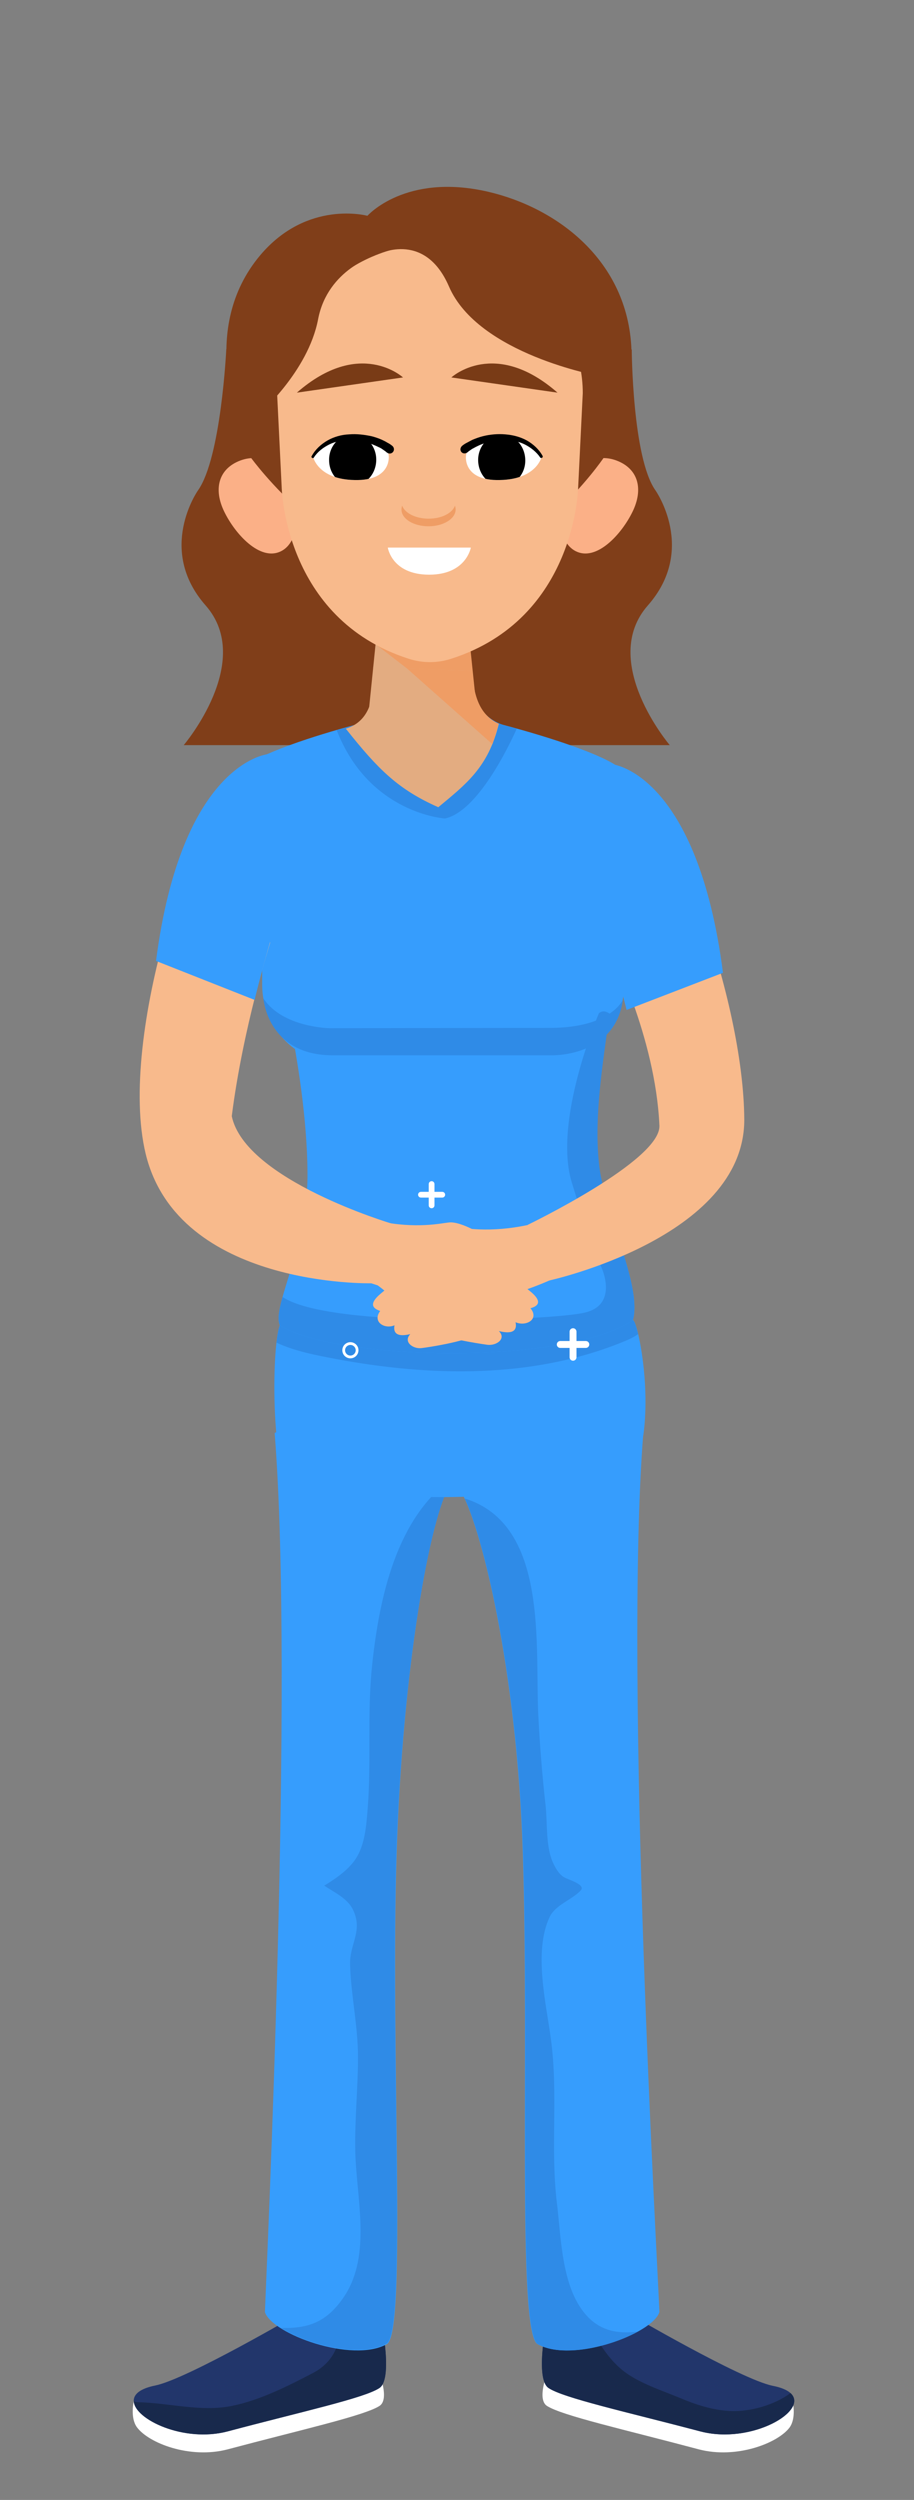 <?xml version="1.0" encoding="utf-8"?>
<!-- Generator: Adobe Illustrator 25.0.0, SVG Export Plug-In . SVG Version: 6.00 Build 0)  -->
<svg version="1.1" id="Layer_1" xmlns="http://www.w3.org/2000/svg" xmlns:xlink="http://www.w3.org/1999/xlink" x="0px" y="0px"
	 viewBox="0 0 300.5 821.3" style="enable-background:new 0 0 300.5 821.3;" xml:space="preserve">
<rect x="0" y="0" width="300.5" height="821.3" fill="#808080" stroke="none"/>
<style type="text/css">
	.st0{fill:#FFFFFF;}
	.st1{fill:#22366B;}
	.st2{fill:#18294C;}
	.st3{fill:#369DFD;}
	.st4{fill:#2F8BE7;}
	.st5{fill:#803E19;}
	.st6{fill:#FBB087;}
	.st7{fill:none;}
	.st8{fill:#E3AC81;}
	.st9{fill:#EF9D65;}
	.st10{fill:#F8BA8C;}
	.st11{clip-path:url(#SVGID_2_);}
	.st12{clip-path:url(#SVGID_4_);}
	.st13{fill:#793B16;}
	.st14{fill:none;stroke:#FFFFFF;stroke-width:2.27;stroke-linecap:round;stroke-linejoin:round;}
	.st15{fill:none;stroke:#FFFFFF;stroke-width:1.89;stroke-linecap:round;stroke-linejoin:round;}
	.st16{fill:none;stroke:#FFFFFF;stroke-width:0.91;stroke-linecap:round;stroke-linejoin:round;}
</style>
<g id="BACKGROUND">
</g>
<g id="OBJECT">
	<path class="st0" d="M74.8,804.7c24.4-6.5,45.1-11.1,50-14.3c3.3-2.2-0.1-10.7-0.1-10.7L98.4,766L44,788.8c0,0-1.3,5.4,1,8.6
		C48.9,802.7,62.5,807.9,74.8,804.7z"/>
	<path class="st0" d="M229.8,804.7c-24.4-6.5-45.1-11.1-50-14.3c-3.3-2.2,0.1-10.7,0.1-10.7l26.3-13.7l54.4,22.9c0,0,1.3,5.4-1,8.6
		C255.7,802.7,242.1,807.9,229.8,804.7z"/>
	<path class="st1" d="M230.3,798.8c-24.4-6.5-45.2-11-50-14.3s0-24.9,0-24.9l26.4,0.5c0,0,36.7,21.5,47.3,23.7
		C273.1,787.5,250,803.9,230.3,798.8z"/>
	<path class="st2" d="M259.9,786.2c-5.4,4-13.4,6.2-19.8,5.9c-5.9-0.3-11.4-2.1-16.8-4.4c-5.6-2.3-12.3-4.5-17.3-8
		c-7.2-5.1-10.4-12.9-15.2-19.9l-10.5-0.2c0,0-4.8,21.5,0,24.9c4.8,3.3,25.6,7.9,50,14.3C247,803.2,266.2,792,259.9,786.2z"/>
	<path class="st3" d="M151.2,489.4c6.7,10.5,18.8,58.9,20.7,119.6c2.1,65.5-1.9,157.2,4.8,161.1c11.3,6.4,37.8-3.3,40.1-10.5
		c-0.5-13.9-11.7-207.7-5.3-288.7C174.1,449.1,136,465.4,151.2,489.4z"/>
	<path class="st4" d="M192.4,760.2c-7.8-9.2-7.9-25-9.3-36.4c-2.2-18.1,0.5-35.9-2-54.1c-1.6-11.8-5.7-28.6-0.4-39.9
		c1.9-4,7.4-5.7,10.2-8.7c1.9-2-4.3-3.6-5.5-4.4c-1.7-1-2.9-3.2-3.7-5c-2.3-5.4-1.7-12.5-2.3-18.3c-1.1-9.8-1.9-19.7-2.4-29.5
		c-1.2-22.8,3.6-63-24.2-71.6c6.9,14.8,17.4,60.5,19.2,116.7c2.1,65.5-1.9,157.2,4.8,161.1c8,4.6,23.7,1,32.9-4.1
		C203.3,766.8,197.2,765.9,192.4,760.2z"/>
	<path class="st1" d="M74.8,798.8c24.4-6.5,45.2-11,50-14.3s0-24.9,0-24.9L98.4,760c0,0-36.7,21.5-47.3,23.7
		C32,787.5,55.2,803.9,74.8,798.8z"/>
	<path class="st2" d="M124.8,759.6l-14,0.3c2.4,7.1,0.2,15.5-7.9,19.7c-8.2,4.3-17.6,9-26.6,10.8c-10.1,2.1-20.8-1-31-1.2
		c-0.5,0-0.9-0.1-1.3-0.3c0.2,5.9,16.4,13.7,30.8,9.9c24.4-6.5,45.2-11,50-14.3C129.6,781.1,124.8,759.6,124.8,759.6z"/>
	<path class="st3" d="M148.1,487.5c-6.7,10.5-15.8,60.8-17.7,121.5c-2.1,65.5,3.5,157.2-3.2,161.1c-11.3,6.4-37.8-3.3-40.1-10.5
		c0.5-14.3,9.7-207.4,3.2-288.8C127.8,449,163.3,463.6,148.1,487.5z"/>
	<path class="st4" d="M148.1,487.5c0.5-0.8,0.9-1.5,1.3-2.3c-19.2,13-24.8,40.2-27.1,62.3c-1.6,15.6-0.2,31-1.4,46.5
		c-0.5,6.1-0.9,13.2-5,18.1c-2.6,3.1-5.9,5.3-9.3,7.4c3.5,2.3,7.8,4.3,9.5,8c3.3,7-1.2,11-1,18c0.3,10.1,2.6,20.1,2.6,30.3
		c0,10.3-1.1,20.5-0.9,30.8c0.3,15.1,5.4,33.8-3.4,47.5c-6,9.2-12.5,10.9-21,10.7c8.9,5.6,26.2,10,34.7,5.1
		c6.7-3.8,1.1-95.6,3.2-161.1C132.3,548.3,141.4,498.1,148.1,487.5z"/>
	<path class="st3" d="M211.6,470.9c-3.2,26.1-117,27.9-120.2,4.9c-1.5-10.9-1.5-26-0.5-34.8c0.3-2.4,0.6-4.3,1.1-5.6
		c2-6,112.9-18.2,116.1-1.7c0.4,0,1,1.7,1.7,4.5C211.4,445,213.2,458.4,211.6,470.9z"/>
	<path class="st4" d="M209.8,438.3c-1.7,1.2-3.6,2-5.6,2.8c-29.4,11.8-62.5,11.2-93.6,5.4c-6.3-1.2-13.5-2.5-19.7-5.4
		c0.3-2.4,0.6-4.3,1.1-5.6c2-6,112.9-18.2,116.1-1.7C208.5,433.7,209.1,435.4,209.8,438.3z"/>
	<g>
		<path class="st5" d="M74.4,114.7c0,0-1.7,35.7-9.3,46.4c0,0-13.7,19.4,2.5,37.8s-7.2,45.9-7.2,45.9H139V110.1L74.4,114.7z"/>
		<path class="st5" d="M207.7,114.8c0,0,0.2,35.6,7.8,46.3c0,0,13.7,19.4-2.5,37.8s7.2,45.9,7.2,45.9h-78.5V110.1L207.7,114.8z"/>
		<path class="st5" d="M203.4,125.9c0,34.8-28.2,62.9-62.9,62.9s-62.9-28.2-62.9-62.9c0-34.8,28.2-57.6,62.9-57.6
			S203.4,91.1,203.4,125.9z"/>
		<g>
			<g>
				<g>
					<path class="st6" d="M95.6,159.9c3.2,7.2,3,18.9-3.9,21.5s-15-6.7-18.3-14c-3.2-7.2-1.3-13.5,5.6-16.1
						C85.9,148.7,92.4,152.6,95.6,159.9z"/>
				</g>
			</g>
			<line class="st7" x1="81.1" y1="160" x2="92.6" y2="169.1"/>
		</g>
		<g>
			<g>
				<g>
					<path class="st6" d="M186.1,159.9c-3.2,7.2-3,18.9,3.9,21.5s15-6.7,18.3-14c3.2-7.2,1.3-13.5-5.6-16.1
						C195.8,148.7,189.3,152.6,186.1,159.9z"/>
				</g>
			</g>
			<line class="st7" x1="201.8" y1="160" x2="190.3" y2="169.1"/>
		</g>
		<path class="st5" d="M198.4,150.5c0,0-25.1,37-57,37s-58.8-37-58.8-37c0-30.6,26.9-74,58.8-74S198.4,119.8,198.4,150.5z"/>
		<g>
			<polygon class="st8" points="124.7,199.6 117.4,271.5 160.5,271.5 153.1,198.9 			"/>
			<polygon class="st9" points="123.7,211.8 157.2,237.7 153.6,202.9 			"/>
		</g>
		<g>
			<g>
				<path id="XMLID_12_" class="st10" d="M141.4,80.3L141.4,80.3c-26.7,0-50.3,23.4-50.3,48.9l1.5,30.6c0,0,0.6,43.4,41.7,56.6
					c4.6,1.5,9.5,1.5,14.1,0c41.2-13.2,41.7-56.6,41.7-56.6l1.5-30.6C191.7,103.7,168.1,80.3,141.4,80.3z"/>
			</g>
		</g>
		<g>
			<g>
				<g>
					<g>
						<path id="XMLID_11_" class="st0" d="M153.2,149.8c0,0,0.1-6.5,12.5-5.6c11.1,0.8,12.4,5.8,12.4,5.8s-1.6,7.5-13.8,7.7
							C152.1,158,153.2,149.8,153.2,149.8z"/>
					</g>
					<g>
						<g>
							<g>
								<defs>
									<path id="SVGID_1_" d="M153.2,149.8c0,0,0.1-6.5,12.5-5.6c11.1,0.8,12.4,5.8,12.4,5.8s-1.6,7.5-13.8,7.7
										C152.1,158,153.2,149.8,153.2,149.8z"/>
								</defs>
								<clipPath id="SVGID_2_">
									<use xlink:href="#SVGID_1_"  style="overflow:visible;"/>
								</clipPath>
								<path class="st11" d="M172.7,151.3c0,4.6-3.5,8.4-7.8,8.3c-4.3,0-7.7-3.8-7.7-8.5c0-4.6,3.5-8.4,7.8-8.3
									C169.3,142.8,172.7,146.6,172.7,151.3z"/>
							</g>
						</g>
					</g>
				</g>
				<g>
					<path d="M151.9,146.5c0.6-0.5,1.1-0.8,1.7-1.1c0.6-0.3,1.1-0.6,1.7-0.9c1.2-0.5,2.3-0.9,3.5-1.2c2.4-0.6,4.9-0.8,7.3-0.6
						c2.5,0.2,4.9,0.8,7.1,2c2.1,1.2,4,2.9,5.2,5.1c0.1,0.2,0,0.5-0.2,0.6s-0.5,0.1-0.6-0.1l0,0c-1.2-1.8-3.1-3.3-5.1-4.3
						s-4.3-1.4-6.5-1.4s-4.5,0.4-6.6,1c-1.1,0.3-2.1,0.8-3.1,1.3c-0.5,0.3-1,0.5-1.4,0.8s-0.9,0.6-1.2,0.9l0,0
						c-0.6,0.5-1.5,0.5-2-0.1S151.3,147.1,151.9,146.5C151.9,146.6,151.9,146.5,151.9,146.5z"/>
				</g>
			</g>
			<g>
				<g>
					<g>
						<path id="XMLID_10_" class="st0" d="M127.8,149.8c0,0-0.1-6.5-12.5-5.6c-11.1,0.8-12.4,5.8-12.4,5.8s1.5,7.5,13.7,7.7
							C128.8,158,127.8,149.8,127.8,149.8z"/>
					</g>
					<g>
						<g>
							<g>
								<defs>
									<path id="SVGID_3_" d="M127.8,149.8c0,0-0.1-6.5-12.5-5.6c-11.1,0.8-12.4,5.8-12.4,5.8s1.5,7.5,13.7,7.7
										C128.8,158,127.8,149.8,127.8,149.8z"/>
								</defs>
								<clipPath id="SVGID_4_">
									<use xlink:href="#SVGID_3_"  style="overflow:visible;"/>
								</clipPath>
								<path class="st12" d="M108.2,151.2c0,4.6,3.5,8.4,7.8,8.3c4.3,0,7.7-3.8,7.7-8.5c0-4.6-3.5-8.4-7.8-8.3
									C111.6,142.8,108.1,146.6,108.2,151.2z"/>
							</g>
						</g>
					</g>
				</g>
				<g>
					<path d="M127.1,148.6c-0.3-0.3-0.8-0.6-1.2-0.9c-0.4-0.3-0.9-0.6-1.4-0.8c-1-0.5-2-0.9-3.1-1.3c-2.1-0.7-4.4-1-6.6-1
						s-4.5,0.4-6.5,1.4s-3.9,2.4-5.1,4.3l0,0c-0.1,0.2-0.4,0.3-0.6,0.1c-0.2-0.1-0.3-0.4-0.1-0.6c1.2-2.2,3.1-3.9,5.2-5.1
						c2.1-1.2,4.6-1.9,7.1-2c2.5-0.2,4.9,0.1,7.3,0.6c1.2,0.3,2.4,0.7,3.5,1.2c0.6,0.3,1.1,0.5,1.7,0.9c0.6,0.3,1.1,0.6,1.7,1.1
						c0.6,0.5,0.7,1.4,0.2,2S127.8,149.2,127.1,148.6C127.2,148.7,127.1,148.7,127.1,148.6L127.1,148.6z"/>
				</g>
			</g>
			<path class="st13" d="M148.4,124c0,0,14.2-13.1,34.9,5L148.4,124z"/>
			<path class="st13" d="M132.5,124c0,0-14.2-13.1-34.9,5L132.5,124z"/>
			<path class="st0" d="M127.5,179.9h27.3c0,0-1.5,8.9-13.7,8.9C128.8,188.8,127.5,179.9,127.5,179.9z"/>
		</g>
		<path class="st5" d="M123.7,83.8c0,0-15.9,4.5-19.1,21c-3.3,17.5-19.9,31.7-19.9,31.7s7.1-41.9,7.8-43.2
			C93.3,92,123.7,83.8,123.7,83.8z"/>
		<path class="st5" d="M123.7,83.8c0,0,15.7-8.6,23.9,10.3c9.6,22.3,49.3,29.4,49.3,29.4S202,97,176.1,86
			C150.3,74.9,139.5,74.6,123.7,83.8z"/>
		<path class="st5" d="M120.8,70.9c0,0,12.5-14.2,39.7-7.9c22.8,5.3,45.9,22.7,47.1,51.7l-10.3,9.4L157.2,83L120.8,70.9z"/>
		<path class="st5" d="M120.8,70.9c0,0-19.7-5.4-35.2,12.9C65,108.2,79.2,140,79.2,140l25.1-45.5L120.8,70.9z"/>
	</g>
	<path class="st3" d="M208.1,433.7c-22.4,15.1-98,13.3-116.1,1.7c-0.8-1.9-0.3-5,0.9-9.3c2.6-9.4,8.4-24.1,8.2-41
		c-0.3-34.8-12-76.2-12-76.2s6.4,2.6-0.2-0.6c0-0.1-0.1-0.2-0.1-0.3c-0.1-0.2-0.1-0.4-0.2-0.6c0,0,0,0,0-0.1l0,0
		c0-0.1-0.1-0.2-0.1-0.3c-0.2-0.8-0.5-1.7-0.9-2.8c-0.2-0.7-0.4-1.4-0.6-2.1c-0.1-0.2-0.1-0.4-0.2-0.6c-0.1-0.4-0.3-0.8-0.4-1.3
		c0,0,0,0,0-0.1l0,0c-1.7-5.6-3.4-11.7-4.8-17.5c-0.2-0.9-0.5-1.9-0.7-2.8c0-0.1,0-0.1,0-0.2c-2.6-10.1-5.1-23.9-3-25.7
		c0.3-0.4,0.8-0.8,1.3-1.2l0,0c6-5.2,24.6-11.1,37.3-14.5l0,0c6.9-1.9,21.1-5.3,24.9-6c0,0,12.1,2.7,25,6.2l0,0
		c13.5,3.6,32.1,9.5,37.6,14.1l0,0c0.6,0.5,1.1,1,1.4,1.5c1.2,1.8,0.7,9.3-0.3,20.4c-1.1,12.2-2.2,24.5-2.6,36.9c0,0.2,0,0.3,0,0.4
		c-0.3,6.9-1.2,14.1-2.2,21.4c-2.2,16.5-5.1,33.5-3.5,48.9C198.4,398.4,211.2,421.9,208.1,433.7z"/>
	<path class="st3" d="M179.2,349.6h-67c-14.3,0-26-11.7-26-26v-4.4c0-14.3,11.7-26,26-26h67c14.3,0,20.2,0.5,20.2,14.8l5.8,15.5
		C205.2,337.9,193.5,349.6,179.2,349.6z"/>
	<path class="st4" d="M208.1,433.7c-22.4,15.1-98,13.3-116.1,1.7c-0.8-1.9-0.3-5,0.9-9.3c15.6,10.5,89.3,7.7,99.5,5.1
		c11.1-2.7,5.3-14.9,5.3-14.9s-3.5-7.4-9.7-27.8c-6.3-20.4,8.9-55.6,8.9-55.6c1-0.9,2.2-0.8,3.5,0.1c-2.2,16.5-5.1,33.5-3.5,48.9
		C198.4,398.4,211.2,421.9,208.1,433.7z"/>
	<path class="st4" d="M169.9,239.4c-2.7,6-12.9,27.2-23.6,29.5c0,0-24.9-1.5-35.6-29c2-0.6,3.9-1.1,5.8-1.6l0,0
		c0.2-0.1,0.4-0.2,0.6-0.3c0.1-0.1,0.3-0.2,0.4-0.3c1.3-0.9,3.3-2.5,5.4-5.4c0.1-0.2,0.2-0.3,0.3-0.5c0.2-0.3,0.4-0.6,0.6-1
		c0.1-0.2,0.2-0.4,0.3-0.6c0.5-1,0.9-2,1.2-3.2c2.1-0.1,4.6-0.2,7.2-0.3l0,0c7.4-0.2,16.2,0,23.4,1.1c0.7,2.3,1.5,3.9,2.6,5.5
		c2.3,3.3,6.3,4.7,7.4,5c0.2,0.1,0.3,0.1,0.3,0.1l0,0C167.6,238.7,168.7,239,169.9,239.4z"/>
	<path class="st8" d="M122.7,219.2c1,12.8-2.9,18.3-9,20.2c10.7,13.5,17.3,20,30.4,25.8c9-7.5,16.4-13,19.9-27.4
		c-6.3-2.8-8.4-9.3-8.7-17.4L122.7,219.2z"/>
	<path class="st9" d="M133.8,219.6l28.1,24.9l2.1-6.7c-6.3-2.8-8.4-9.3-8.7-17.4L133.8,219.6z"/>
	<path class="st4" d="M86.6,328c0,0,1.3,18.7,22.8,18.7c18.3,0,71.6,0,71.6,0s21.2,0.9,23.8-18.3c0,0-3.8,9.3-24.1,9.3
		c-16.8,0-72.3,0.1-72.3,0.1S92.9,337.6,86.6,328z"/>
	<path class="st10" d="M180.5,420.7l-7-18.3c0,0,43.8-21.1,43.3-32.6c-1.3-29.3-16.2-58.2-16.2-58.2s-7.3-58.3,6.3-52.7
		c13.6,5.6,37.6,68.9,37.8,109C244.7,406.7,180.5,420.7,180.5,420.7z"/>
	<path class="st10" d="M202.6,290.3c16.2,4,22,7.9,31.3,78.2v0.3c0.7,8.9-2.9,17.6-9.7,23.4c-11.7,10-31.5,25-52.5,31.9
		c-5.5,4.2-11.9,12.5-15.6,14.6c-3.7,2.1-14.9,3.9-17.6,4.2c-2.8,0.3-6-2.1-3.6-4.6c-4.2,1-5.7-0.2-5.2-2.9
		c-3.2,1.4-7.4-1.1-4.7-4.7c-1.6-0.6-4.6-1.8,0.4-5.9c5-4.1,10.8-9,10.8-9s-6.3,0.5-4.5-2.4c1.7-3,13-10.8,17.9-10.3
		s35.4,7.5,74.2-30c-2.9-9.9-10.3-37-10.3-37"/>
	<path class="st10" d="M87.5,279.3c-17.3,3.7-22.2,15.7-31,86.1v0.3c-0.6,8.9,3.2,17.4,10.1,23.1c12.6,10.2,34.5,26.2,57.6,33.5
		c6,4.3,13,12.7,17,15c4,2.2,16,4.1,19,4.5s6.4-2,3.8-4.5c4.5,1.1,6.1-0.1,5.5-2.9c3.5,1.5,7.9-1,4.9-4.6c1.7-0.5,4.9-1.7-0.5-5.9
		s-11.6-9.2-11.6-9.2s6.7,0.7,4.8-2.4c-1.9-3-14.1-11.1-19.3-10.7s-32.8,8.3-75-30c3-9.9,8.6-52.8,8.6-52.8"/>
	<path class="st10" d="M122.1,421.6l6.7-19.6c0,0-48.2-14.3-52.6-35.3c3.7-29.2,12.6-56.9,12.6-56.9s2.4-59.5-10.7-52.9
		c-13.1,6.7-39.6,83.3-30.2,122.2C58.6,423.1,122.1,421.6,122.1,421.6z"/>
	<path class="st3" d="M87.9,247.8c0,0-28.2,2.8-36.6,67.9l32.4,12.8c0,0,8.4-34.6,12.5-37.6C100.4,287.9,91.5,246.6,87.9,247.8z"/>
	<path class="st3" d="M201.8,251.2c0,0,27.5,3.3,35.9,68.4L206,331.8c0,0-8.4-34.6-12.5-37.6C189.4,291.3,198.3,250,201.8,251.2z"/>
	<g>
		<line class="st14" x1="188.4" y1="437.5" x2="188.4" y2="445.9"/>
		<line class="st14" x1="192.6" y1="441.7" x2="184.2" y2="441.7"/>
		<line class="st15" x1="141.9" y1="389" x2="141.9" y2="396"/>
		<line class="st15" x1="145.4" y1="392.5" x2="138.4" y2="392.5"/>
		<circle class="st16" cx="115.2" cy="443.6" r="2.2"/>
	</g>
	<path class="st9" d="M140.9,170.4c-4.2,0-7.8-1.8-8.7-4.3c-0.1,0.4-0.2,0.8-0.2,1.3c0,3.1,4,5.5,8.9,5.5s8.9-2.5,8.9-5.5
		c0-0.4-0.1-0.9-0.2-1.3C148.7,168.6,145.2,170.4,140.9,170.4z"/>
</g>
</svg>
